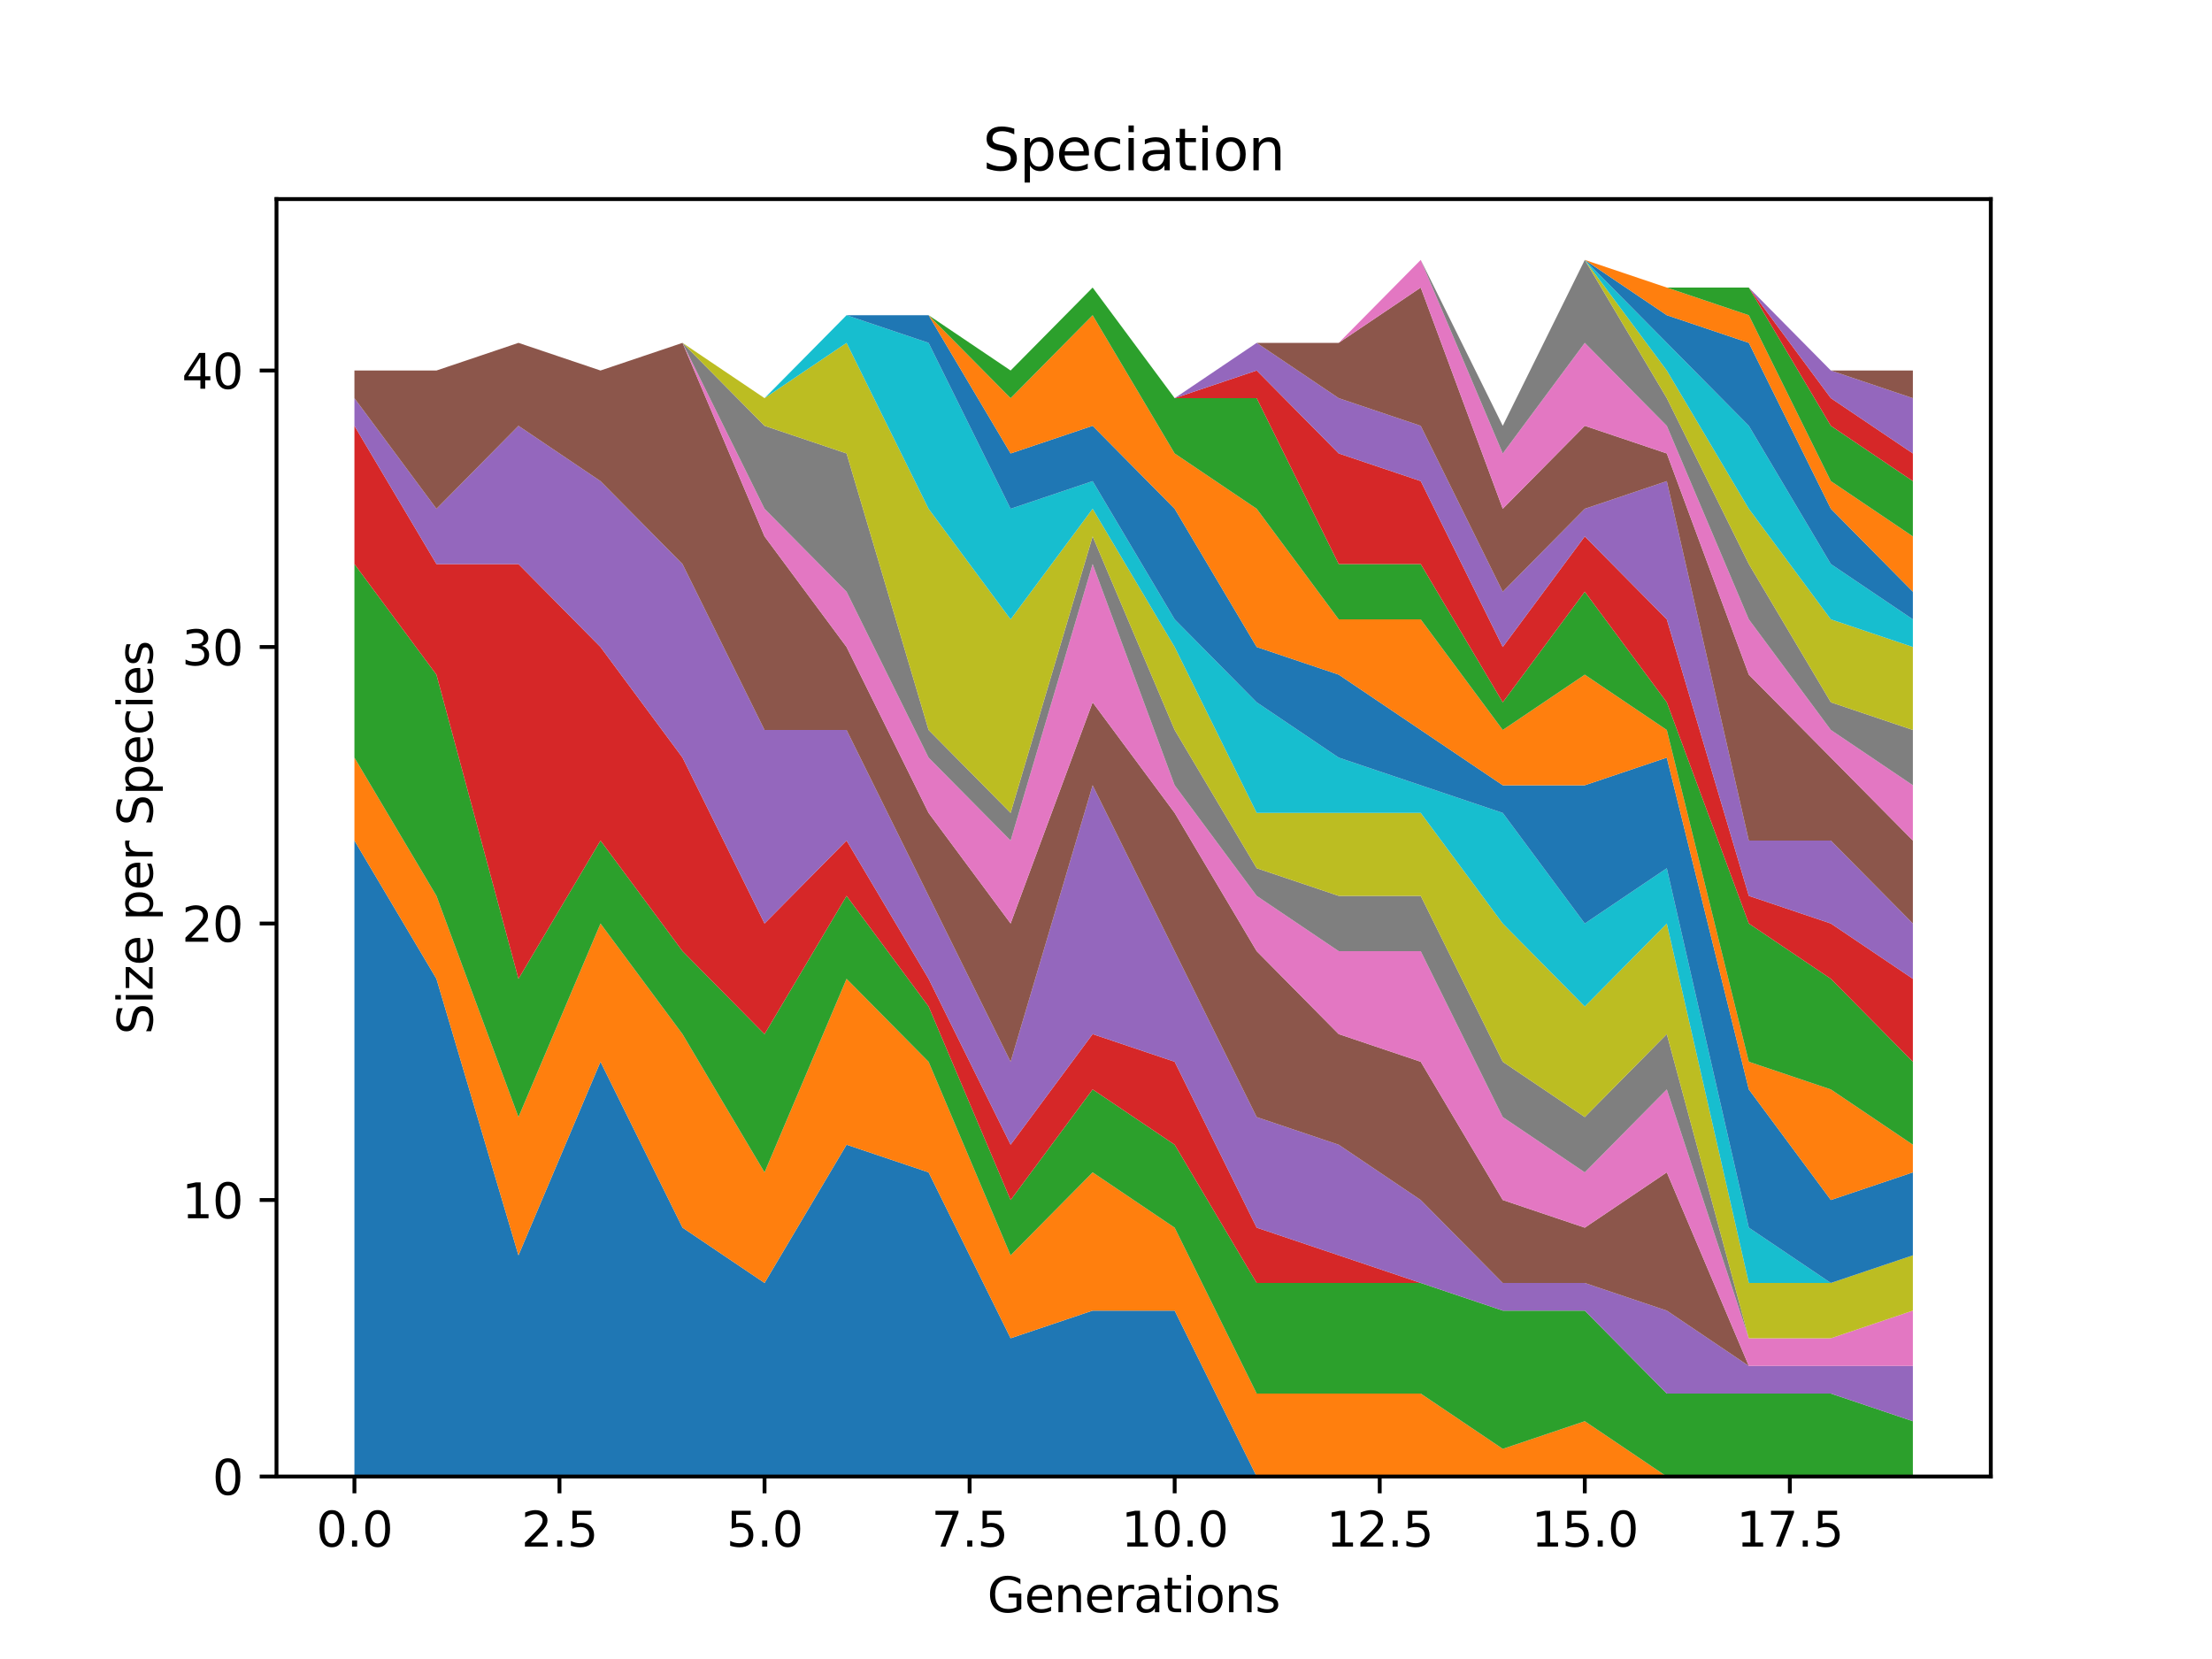 <?xml version="1.0" encoding="utf-8" standalone="no"?>
<!DOCTYPE svg PUBLIC "-//W3C//DTD SVG 1.1//EN"
  "http://www.w3.org/Graphics/SVG/1.1/DTD/svg11.dtd">
<svg xmlns:xlink="http://www.w3.org/1999/xlink" width="460.8pt" height="345.6pt" viewBox="0 0 460.8 345.6" xmlns="http://www.w3.org/2000/svg" version="1.1">
 <defs>
  <style type="text/css">*{stroke-linejoin: round; stroke-linecap: butt}</style>
 </defs>
 <g id="figure_1">
  <g id="patch_1">
   <path d="M 0 345.6 
L 460.8 345.6 
L 460.8 0 
L 0 0 
z
" style="fill: #ffffff"/>
  </g>
  <g id="axes_1">
   <g id="patch_2">
    <path d="M 57.6 307.584 
L 414.72 307.584 
L 414.72 41.472 
L 57.6 41.472 
z
" style="fill: #ffffff"/>
   </g>
   <g id="PolyCollection_1">
    <path d="M 73.833 175.104 
L 73.833 307.584 
L 90.92 307.584 
L 108.007 307.584 
L 125.094 307.584 
L 142.181 307.584 
L 159.268 307.584 
L 176.355 307.584 
L 193.442 307.584 
L 210.529 307.584 
L 227.616 307.584 
L 244.704 307.584 
L 261.791 307.584 
L 278.878 307.584 
L 295.965 307.584 
L 313.052 307.584 
L 330.139 307.584 
L 347.226 307.584 
L 364.313 307.584 
L 381.4 307.584 
L 398.487 307.584 
L 398.487 307.584 
L 398.487 307.584 
L 381.4 307.584 
L 364.313 307.584 
L 347.226 307.584 
L 330.139 307.584 
L 313.052 307.584 
L 295.965 307.584 
L 278.878 307.584 
L 261.791 307.584 
L 244.704 273.024 
L 227.616 273.024 
L 210.529 278.784 
L 193.442 244.224 
L 176.355 238.464 
L 159.268 267.264 
L 142.181 255.744 
L 125.094 221.184 
L 108.007 261.504 
L 90.92 203.904 
L 73.833 175.104 
z
" clip-path="url(#pd27611fdca)" style="fill: #1f77b4"/>
   </g>
   <g id="PolyCollection_2">
    <path d="M 73.833 157.824 
L 73.833 175.104 
L 90.92 203.904 
L 108.007 261.504 
L 125.094 221.184 
L 142.181 255.744 
L 159.268 267.264 
L 176.355 238.464 
L 193.442 244.224 
L 210.529 278.784 
L 227.616 273.024 
L 244.704 273.024 
L 261.791 307.584 
L 278.878 307.584 
L 295.965 307.584 
L 313.052 307.584 
L 330.139 307.584 
L 347.226 307.584 
L 364.313 307.584 
L 381.4 307.584 
L 398.487 307.584 
L 398.487 307.584 
L 398.487 307.584 
L 381.4 307.584 
L 364.313 307.584 
L 347.226 307.584 
L 330.139 296.064 
L 313.052 301.824 
L 295.965 290.304 
L 278.878 290.304 
L 261.791 290.304 
L 244.704 255.744 
L 227.616 244.224 
L 210.529 261.504 
L 193.442 221.184 
L 176.355 203.904 
L 159.268 244.224 
L 142.181 215.424 
L 125.094 192.384 
L 108.007 232.704 
L 90.92 186.624 
L 73.833 157.824 
z
" clip-path="url(#pd27611fdca)" style="fill: #ff7f0e"/>
   </g>
   <g id="PolyCollection_3">
    <path d="M 73.833 117.504 
L 73.833 157.824 
L 90.92 186.624 
L 108.007 232.704 
L 125.094 192.384 
L 142.181 215.424 
L 159.268 244.224 
L 176.355 203.904 
L 193.442 221.184 
L 210.529 261.504 
L 227.616 244.224 
L 244.704 255.744 
L 261.791 290.304 
L 278.878 290.304 
L 295.965 290.304 
L 313.052 301.824 
L 330.139 296.064 
L 347.226 307.584 
L 364.313 307.584 
L 381.4 307.584 
L 398.487 307.584 
L 398.487 296.064 
L 398.487 296.064 
L 381.4 290.304 
L 364.313 290.304 
L 347.226 290.304 
L 330.139 273.024 
L 313.052 273.024 
L 295.965 267.264 
L 278.878 267.264 
L 261.791 267.264 
L 244.704 238.464 
L 227.616 226.944 
L 210.529 249.984 
L 193.442 209.664 
L 176.355 186.624 
L 159.268 215.424 
L 142.181 198.144 
L 125.094 175.104 
L 108.007 203.904 
L 90.92 140.544 
L 73.833 117.504 
z
" clip-path="url(#pd27611fdca)" style="fill: #2ca02c"/>
   </g>
   <g id="PolyCollection_4">
    <path d="M 73.833 88.704 
L 73.833 117.504 
L 90.92 140.544 
L 108.007 203.904 
L 125.094 175.104 
L 142.181 198.144 
L 159.268 215.424 
L 176.355 186.624 
L 193.442 209.664 
L 210.529 249.984 
L 227.616 226.944 
L 244.704 238.464 
L 261.791 267.264 
L 278.878 267.264 
L 295.965 267.264 
L 313.052 273.024 
L 330.139 273.024 
L 347.226 290.304 
L 364.313 290.304 
L 381.4 290.304 
L 398.487 296.064 
L 398.487 296.064 
L 398.487 296.064 
L 381.4 290.304 
L 364.313 290.304 
L 347.226 290.304 
L 330.139 273.024 
L 313.052 273.024 
L 295.965 267.264 
L 278.878 261.504 
L 261.791 255.744 
L 244.704 221.184 
L 227.616 215.424 
L 210.529 238.464 
L 193.442 203.904 
L 176.355 175.104 
L 159.268 192.384 
L 142.181 157.824 
L 125.094 134.784 
L 108.007 117.504 
L 90.92 117.504 
L 73.833 88.704 
z
" clip-path="url(#pd27611fdca)" style="fill: #d62728"/>
   </g>
   <g id="PolyCollection_5">
    <path d="M 73.833 82.944 
L 73.833 88.704 
L 90.92 117.504 
L 108.007 117.504 
L 125.094 134.784 
L 142.181 157.824 
L 159.268 192.384 
L 176.355 175.104 
L 193.442 203.904 
L 210.529 238.464 
L 227.616 215.424 
L 244.704 221.184 
L 261.791 255.744 
L 278.878 261.504 
L 295.965 267.264 
L 313.052 273.024 
L 330.139 273.024 
L 347.226 290.304 
L 364.313 290.304 
L 381.4 290.304 
L 398.487 296.064 
L 398.487 284.544 
L 398.487 284.544 
L 381.4 284.544 
L 364.313 284.544 
L 347.226 273.024 
L 330.139 267.264 
L 313.052 267.264 
L 295.965 249.984 
L 278.878 238.464 
L 261.791 232.704 
L 244.704 198.144 
L 227.616 163.584 
L 210.529 221.184 
L 193.442 186.624 
L 176.355 152.064 
L 159.268 152.064 
L 142.181 117.504 
L 125.094 100.224 
L 108.007 88.704 
L 90.92 105.984 
L 73.833 82.944 
z
" clip-path="url(#pd27611fdca)" style="fill: #9467bd"/>
   </g>
   <g id="PolyCollection_6">
    <path d="M 73.833 77.184 
L 73.833 82.944 
L 90.92 105.984 
L 108.007 88.704 
L 125.094 100.224 
L 142.181 117.504 
L 159.268 152.064 
L 176.355 152.064 
L 193.442 186.624 
L 210.529 221.184 
L 227.616 163.584 
L 244.704 198.144 
L 261.791 232.704 
L 278.878 238.464 
L 295.965 249.984 
L 313.052 267.264 
L 330.139 267.264 
L 347.226 273.024 
L 364.313 284.544 
L 381.4 284.544 
L 398.487 284.544 
L 398.487 284.544 
L 398.487 284.544 
L 381.4 284.544 
L 364.313 284.544 
L 347.226 244.224 
L 330.139 255.744 
L 313.052 249.984 
L 295.965 221.184 
L 278.878 215.424 
L 261.791 198.144 
L 244.704 169.344 
L 227.616 146.304 
L 210.529 192.384 
L 193.442 169.344 
L 176.355 134.784 
L 159.268 111.744 
L 142.181 71.424 
L 125.094 77.184 
L 108.007 71.424 
L 90.92 77.184 
L 73.833 77.184 
z
" clip-path="url(#pd27611fdca)" style="fill: #8c564b"/>
   </g>
   <g id="PolyCollection_7">
    <path d="M 73.833 77.184 
L 73.833 77.184 
L 90.92 77.184 
L 108.007 71.424 
L 125.094 77.184 
L 142.181 71.424 
L 159.268 111.744 
L 176.355 134.784 
L 193.442 169.344 
L 210.529 192.384 
L 227.616 146.304 
L 244.704 169.344 
L 261.791 198.144 
L 278.878 215.424 
L 295.965 221.184 
L 313.052 249.984 
L 330.139 255.744 
L 347.226 244.224 
L 364.313 284.544 
L 381.4 284.544 
L 398.487 284.544 
L 398.487 273.024 
L 398.487 273.024 
L 381.4 278.784 
L 364.313 278.784 
L 347.226 226.944 
L 330.139 244.224 
L 313.052 232.704 
L 295.965 198.144 
L 278.878 198.144 
L 261.791 186.624 
L 244.704 163.584 
L 227.616 117.504 
L 210.529 175.104 
L 193.442 157.824 
L 176.355 123.264 
L 159.268 105.984 
L 142.181 71.424 
L 125.094 77.184 
L 108.007 71.424 
L 90.92 77.184 
L 73.833 77.184 
z
" clip-path="url(#pd27611fdca)" style="fill: #e377c2"/>
   </g>
   <g id="PolyCollection_8">
    <path d="M 73.833 77.184 
L 73.833 77.184 
L 90.92 77.184 
L 108.007 71.424 
L 125.094 77.184 
L 142.181 71.424 
L 159.268 105.984 
L 176.355 123.264 
L 193.442 157.824 
L 210.529 175.104 
L 227.616 117.504 
L 244.704 163.584 
L 261.791 186.624 
L 278.878 198.144 
L 295.965 198.144 
L 313.052 232.704 
L 330.139 244.224 
L 347.226 226.944 
L 364.313 278.784 
L 381.4 278.784 
L 398.487 273.024 
L 398.487 273.024 
L 398.487 273.024 
L 381.4 278.784 
L 364.313 278.784 
L 347.226 215.424 
L 330.139 232.704 
L 313.052 221.184 
L 295.965 186.624 
L 278.878 186.624 
L 261.791 180.864 
L 244.704 152.064 
L 227.616 111.744 
L 210.529 169.344 
L 193.442 152.064 
L 176.355 94.464 
L 159.268 88.704 
L 142.181 71.424 
L 125.094 77.184 
L 108.007 71.424 
L 90.92 77.184 
L 73.833 77.184 
z
" clip-path="url(#pd27611fdca)" style="fill: #7f7f7f"/>
   </g>
   <g id="PolyCollection_9">
    <path d="M 73.833 77.184 
L 73.833 77.184 
L 90.92 77.184 
L 108.007 71.424 
L 125.094 77.184 
L 142.181 71.424 
L 159.268 88.704 
L 176.355 94.464 
L 193.442 152.064 
L 210.529 169.344 
L 227.616 111.744 
L 244.704 152.064 
L 261.791 180.864 
L 278.878 186.624 
L 295.965 186.624 
L 313.052 221.184 
L 330.139 232.704 
L 347.226 215.424 
L 364.313 278.784 
L 381.4 278.784 
L 398.487 273.024 
L 398.487 261.504 
L 398.487 261.504 
L 381.4 267.264 
L 364.313 267.264 
L 347.226 192.384 
L 330.139 209.664 
L 313.052 192.384 
L 295.965 169.344 
L 278.878 169.344 
L 261.791 169.344 
L 244.704 134.784 
L 227.616 105.984 
L 210.529 129.024 
L 193.442 105.984 
L 176.355 71.424 
L 159.268 82.944 
L 142.181 71.424 
L 125.094 77.184 
L 108.007 71.424 
L 90.92 77.184 
L 73.833 77.184 
z
" clip-path="url(#pd27611fdca)" style="fill: #bcbd22"/>
   </g>
   <g id="PolyCollection_10">
    <path d="M 73.833 77.184 
L 73.833 77.184 
L 90.92 77.184 
L 108.007 71.424 
L 125.094 77.184 
L 142.181 71.424 
L 159.268 82.944 
L 176.355 71.424 
L 193.442 105.984 
L 210.529 129.024 
L 227.616 105.984 
L 244.704 134.784 
L 261.791 169.344 
L 278.878 169.344 
L 295.965 169.344 
L 313.052 192.384 
L 330.139 209.664 
L 347.226 192.384 
L 364.313 267.264 
L 381.4 267.264 
L 398.487 261.504 
L 398.487 261.504 
L 398.487 261.504 
L 381.4 267.264 
L 364.313 255.744 
L 347.226 180.864 
L 330.139 192.384 
L 313.052 169.344 
L 295.965 163.584 
L 278.878 157.824 
L 261.791 146.304 
L 244.704 129.024 
L 227.616 100.224 
L 210.529 105.984 
L 193.442 71.424 
L 176.355 65.664 
L 159.268 82.944 
L 142.181 71.424 
L 125.094 77.184 
L 108.007 71.424 
L 90.92 77.184 
L 73.833 77.184 
z
" clip-path="url(#pd27611fdca)" style="fill: #17becf"/>
   </g>
   <g id="PolyCollection_11">
    <path d="M 73.833 77.184 
L 73.833 77.184 
L 90.92 77.184 
L 108.007 71.424 
L 125.094 77.184 
L 142.181 71.424 
L 159.268 82.944 
L 176.355 65.664 
L 193.442 71.424 
L 210.529 105.984 
L 227.616 100.224 
L 244.704 129.024 
L 261.791 146.304 
L 278.878 157.824 
L 295.965 163.584 
L 313.052 169.344 
L 330.139 192.384 
L 347.226 180.864 
L 364.313 255.744 
L 381.4 267.264 
L 398.487 261.504 
L 398.487 244.224 
L 398.487 244.224 
L 381.4 249.984 
L 364.313 226.944 
L 347.226 157.824 
L 330.139 163.584 
L 313.052 163.584 
L 295.965 152.064 
L 278.878 140.544 
L 261.791 134.784 
L 244.704 105.984 
L 227.616 88.704 
L 210.529 94.464 
L 193.442 65.664 
L 176.355 65.664 
L 159.268 82.944 
L 142.181 71.424 
L 125.094 77.184 
L 108.007 71.424 
L 90.92 77.184 
L 73.833 77.184 
z
" clip-path="url(#pd27611fdca)" style="fill: #1f77b4"/>
   </g>
   <g id="PolyCollection_12">
    <path d="M 73.833 77.184 
L 73.833 77.184 
L 90.92 77.184 
L 108.007 71.424 
L 125.094 77.184 
L 142.181 71.424 
L 159.268 82.944 
L 176.355 65.664 
L 193.442 65.664 
L 210.529 94.464 
L 227.616 88.704 
L 244.704 105.984 
L 261.791 134.784 
L 278.878 140.544 
L 295.965 152.064 
L 313.052 163.584 
L 330.139 163.584 
L 347.226 157.824 
L 364.313 226.944 
L 381.4 249.984 
L 398.487 244.224 
L 398.487 238.464 
L 398.487 238.464 
L 381.4 226.944 
L 364.313 221.184 
L 347.226 152.064 
L 330.139 140.544 
L 313.052 152.064 
L 295.965 129.024 
L 278.878 129.024 
L 261.791 105.984 
L 244.704 94.464 
L 227.616 65.664 
L 210.529 82.944 
L 193.442 65.664 
L 176.355 65.664 
L 159.268 82.944 
L 142.181 71.424 
L 125.094 77.184 
L 108.007 71.424 
L 90.92 77.184 
L 73.833 77.184 
z
" clip-path="url(#pd27611fdca)" style="fill: #ff7f0e"/>
   </g>
   <g id="PolyCollection_13">
    <path d="M 73.833 77.184 
L 73.833 77.184 
L 90.92 77.184 
L 108.007 71.424 
L 125.094 77.184 
L 142.181 71.424 
L 159.268 82.944 
L 176.355 65.664 
L 193.442 65.664 
L 210.529 82.944 
L 227.616 65.664 
L 244.704 94.464 
L 261.791 105.984 
L 278.878 129.024 
L 295.965 129.024 
L 313.052 152.064 
L 330.139 140.544 
L 347.226 152.064 
L 364.313 221.184 
L 381.4 226.944 
L 398.487 238.464 
L 398.487 221.184 
L 398.487 221.184 
L 381.4 203.904 
L 364.313 192.384 
L 347.226 146.304 
L 330.139 123.264 
L 313.052 146.304 
L 295.965 117.504 
L 278.878 117.504 
L 261.791 82.944 
L 244.704 82.944 
L 227.616 59.904 
L 210.529 77.184 
L 193.442 65.664 
L 176.355 65.664 
L 159.268 82.944 
L 142.181 71.424 
L 125.094 77.184 
L 108.007 71.424 
L 90.92 77.184 
L 73.833 77.184 
z
" clip-path="url(#pd27611fdca)" style="fill: #2ca02c"/>
   </g>
   <g id="PolyCollection_14">
    <path d="M 73.833 77.184 
L 73.833 77.184 
L 90.92 77.184 
L 108.007 71.424 
L 125.094 77.184 
L 142.181 71.424 
L 159.268 82.944 
L 176.355 65.664 
L 193.442 65.664 
L 210.529 77.184 
L 227.616 59.904 
L 244.704 82.944 
L 261.791 82.944 
L 278.878 117.504 
L 295.965 117.504 
L 313.052 146.304 
L 330.139 123.264 
L 347.226 146.304 
L 364.313 192.384 
L 381.4 203.904 
L 398.487 221.184 
L 398.487 203.904 
L 398.487 203.904 
L 381.4 192.384 
L 364.313 186.624 
L 347.226 129.024 
L 330.139 111.744 
L 313.052 134.784 
L 295.965 100.224 
L 278.878 94.464 
L 261.791 77.184 
L 244.704 82.944 
L 227.616 59.904 
L 210.529 77.184 
L 193.442 65.664 
L 176.355 65.664 
L 159.268 82.944 
L 142.181 71.424 
L 125.094 77.184 
L 108.007 71.424 
L 90.92 77.184 
L 73.833 77.184 
z
" clip-path="url(#pd27611fdca)" style="fill: #d62728"/>
   </g>
   <g id="PolyCollection_15">
    <path d="M 73.833 77.184 
L 73.833 77.184 
L 90.92 77.184 
L 108.007 71.424 
L 125.094 77.184 
L 142.181 71.424 
L 159.268 82.944 
L 176.355 65.664 
L 193.442 65.664 
L 210.529 77.184 
L 227.616 59.904 
L 244.704 82.944 
L 261.791 77.184 
L 278.878 94.464 
L 295.965 100.224 
L 313.052 134.784 
L 330.139 111.744 
L 347.226 129.024 
L 364.313 186.624 
L 381.4 192.384 
L 398.487 203.904 
L 398.487 192.384 
L 398.487 192.384 
L 381.4 175.104 
L 364.313 175.104 
L 347.226 100.224 
L 330.139 105.984 
L 313.052 123.264 
L 295.965 88.704 
L 278.878 82.944 
L 261.791 71.424 
L 244.704 82.944 
L 227.616 59.904 
L 210.529 77.184 
L 193.442 65.664 
L 176.355 65.664 
L 159.268 82.944 
L 142.181 71.424 
L 125.094 77.184 
L 108.007 71.424 
L 90.92 77.184 
L 73.833 77.184 
z
" clip-path="url(#pd27611fdca)" style="fill: #9467bd"/>
   </g>
   <g id="PolyCollection_16">
    <path d="M 73.833 77.184 
L 73.833 77.184 
L 90.92 77.184 
L 108.007 71.424 
L 125.094 77.184 
L 142.181 71.424 
L 159.268 82.944 
L 176.355 65.664 
L 193.442 65.664 
L 210.529 77.184 
L 227.616 59.904 
L 244.704 82.944 
L 261.791 71.424 
L 278.878 82.944 
L 295.965 88.704 
L 313.052 123.264 
L 330.139 105.984 
L 347.226 100.224 
L 364.313 175.104 
L 381.4 175.104 
L 398.487 192.384 
L 398.487 175.104 
L 398.487 175.104 
L 381.4 157.824 
L 364.313 140.544 
L 347.226 94.464 
L 330.139 88.704 
L 313.052 105.984 
L 295.965 59.904 
L 278.878 71.424 
L 261.791 71.424 
L 244.704 82.944 
L 227.616 59.904 
L 210.529 77.184 
L 193.442 65.664 
L 176.355 65.664 
L 159.268 82.944 
L 142.181 71.424 
L 125.094 77.184 
L 108.007 71.424 
L 90.92 77.184 
L 73.833 77.184 
z
" clip-path="url(#pd27611fdca)" style="fill: #8c564b"/>
   </g>
   <g id="PolyCollection_17">
    <path d="M 73.833 77.184 
L 73.833 77.184 
L 90.92 77.184 
L 108.007 71.424 
L 125.094 77.184 
L 142.181 71.424 
L 159.268 82.944 
L 176.355 65.664 
L 193.442 65.664 
L 210.529 77.184 
L 227.616 59.904 
L 244.704 82.944 
L 261.791 71.424 
L 278.878 71.424 
L 295.965 59.904 
L 313.052 105.984 
L 330.139 88.704 
L 347.226 94.464 
L 364.313 140.544 
L 381.4 157.824 
L 398.487 175.104 
L 398.487 163.584 
L 398.487 163.584 
L 381.4 152.064 
L 364.313 129.024 
L 347.226 88.704 
L 330.139 71.424 
L 313.052 94.464 
L 295.965 54.144 
L 278.878 71.424 
L 261.791 71.424 
L 244.704 82.944 
L 227.616 59.904 
L 210.529 77.184 
L 193.442 65.664 
L 176.355 65.664 
L 159.268 82.944 
L 142.181 71.424 
L 125.094 77.184 
L 108.007 71.424 
L 90.92 77.184 
L 73.833 77.184 
z
" clip-path="url(#pd27611fdca)" style="fill: #e377c2"/>
   </g>
   <g id="PolyCollection_18">
    <path d="M 73.833 77.184 
L 73.833 77.184 
L 90.92 77.184 
L 108.007 71.424 
L 125.094 77.184 
L 142.181 71.424 
L 159.268 82.944 
L 176.355 65.664 
L 193.442 65.664 
L 210.529 77.184 
L 227.616 59.904 
L 244.704 82.944 
L 261.791 71.424 
L 278.878 71.424 
L 295.965 54.144 
L 313.052 94.464 
L 330.139 71.424 
L 347.226 88.704 
L 364.313 129.024 
L 381.4 152.064 
L 398.487 163.584 
L 398.487 152.064 
L 398.487 152.064 
L 381.4 146.304 
L 364.313 117.504 
L 347.226 82.944 
L 330.139 54.144 
L 313.052 88.704 
L 295.965 54.144 
L 278.878 71.424 
L 261.791 71.424 
L 244.704 82.944 
L 227.616 59.904 
L 210.529 77.184 
L 193.442 65.664 
L 176.355 65.664 
L 159.268 82.944 
L 142.181 71.424 
L 125.094 77.184 
L 108.007 71.424 
L 90.92 77.184 
L 73.833 77.184 
z
" clip-path="url(#pd27611fdca)" style="fill: #7f7f7f"/>
   </g>
   <g id="PolyCollection_19">
    <path d="M 73.833 77.184 
L 73.833 77.184 
L 90.92 77.184 
L 108.007 71.424 
L 125.094 77.184 
L 142.181 71.424 
L 159.268 82.944 
L 176.355 65.664 
L 193.442 65.664 
L 210.529 77.184 
L 227.616 59.904 
L 244.704 82.944 
L 261.791 71.424 
L 278.878 71.424 
L 295.965 54.144 
L 313.052 88.704 
L 330.139 54.144 
L 347.226 82.944 
L 364.313 117.504 
L 381.4 146.304 
L 398.487 152.064 
L 398.487 134.784 
L 398.487 134.784 
L 381.4 129.024 
L 364.313 105.984 
L 347.226 77.184 
L 330.139 54.144 
L 313.052 88.704 
L 295.965 54.144 
L 278.878 71.424 
L 261.791 71.424 
L 244.704 82.944 
L 227.616 59.904 
L 210.529 77.184 
L 193.442 65.664 
L 176.355 65.664 
L 159.268 82.944 
L 142.181 71.424 
L 125.094 77.184 
L 108.007 71.424 
L 90.92 77.184 
L 73.833 77.184 
z
" clip-path="url(#pd27611fdca)" style="fill: #bcbd22"/>
   </g>
   <g id="PolyCollection_20">
    <path d="M 73.833 77.184 
L 73.833 77.184 
L 90.92 77.184 
L 108.007 71.424 
L 125.094 77.184 
L 142.181 71.424 
L 159.268 82.944 
L 176.355 65.664 
L 193.442 65.664 
L 210.529 77.184 
L 227.616 59.904 
L 244.704 82.944 
L 261.791 71.424 
L 278.878 71.424 
L 295.965 54.144 
L 313.052 88.704 
L 330.139 54.144 
L 347.226 77.184 
L 364.313 105.984 
L 381.4 129.024 
L 398.487 134.784 
L 398.487 129.024 
L 398.487 129.024 
L 381.4 117.504 
L 364.313 88.704 
L 347.226 71.424 
L 330.139 54.144 
L 313.052 88.704 
L 295.965 54.144 
L 278.878 71.424 
L 261.791 71.424 
L 244.704 82.944 
L 227.616 59.904 
L 210.529 77.184 
L 193.442 65.664 
L 176.355 65.664 
L 159.268 82.944 
L 142.181 71.424 
L 125.094 77.184 
L 108.007 71.424 
L 90.92 77.184 
L 73.833 77.184 
z
" clip-path="url(#pd27611fdca)" style="fill: #17becf"/>
   </g>
   <g id="PolyCollection_21">
    <path d="M 73.833 77.184 
L 73.833 77.184 
L 90.92 77.184 
L 108.007 71.424 
L 125.094 77.184 
L 142.181 71.424 
L 159.268 82.944 
L 176.355 65.664 
L 193.442 65.664 
L 210.529 77.184 
L 227.616 59.904 
L 244.704 82.944 
L 261.791 71.424 
L 278.878 71.424 
L 295.965 54.144 
L 313.052 88.704 
L 330.139 54.144 
L 347.226 71.424 
L 364.313 88.704 
L 381.4 117.504 
L 398.487 129.024 
L 398.487 123.264 
L 398.487 123.264 
L 381.4 105.984 
L 364.313 71.424 
L 347.226 65.664 
L 330.139 54.144 
L 313.052 88.704 
L 295.965 54.144 
L 278.878 71.424 
L 261.791 71.424 
L 244.704 82.944 
L 227.616 59.904 
L 210.529 77.184 
L 193.442 65.664 
L 176.355 65.664 
L 159.268 82.944 
L 142.181 71.424 
L 125.094 77.184 
L 108.007 71.424 
L 90.92 77.184 
L 73.833 77.184 
z
" clip-path="url(#pd27611fdca)" style="fill: #1f77b4"/>
   </g>
   <g id="PolyCollection_22">
    <path d="M 73.833 77.184 
L 73.833 77.184 
L 90.92 77.184 
L 108.007 71.424 
L 125.094 77.184 
L 142.181 71.424 
L 159.268 82.944 
L 176.355 65.664 
L 193.442 65.664 
L 210.529 77.184 
L 227.616 59.904 
L 244.704 82.944 
L 261.791 71.424 
L 278.878 71.424 
L 295.965 54.144 
L 313.052 88.704 
L 330.139 54.144 
L 347.226 65.664 
L 364.313 71.424 
L 381.4 105.984 
L 398.487 123.264 
L 398.487 111.744 
L 398.487 111.744 
L 381.4 100.224 
L 364.313 65.664 
L 347.226 59.904 
L 330.139 54.144 
L 313.052 88.704 
L 295.965 54.144 
L 278.878 71.424 
L 261.791 71.424 
L 244.704 82.944 
L 227.616 59.904 
L 210.529 77.184 
L 193.442 65.664 
L 176.355 65.664 
L 159.268 82.944 
L 142.181 71.424 
L 125.094 77.184 
L 108.007 71.424 
L 90.92 77.184 
L 73.833 77.184 
z
" clip-path="url(#pd27611fdca)" style="fill: #ff7f0e"/>
   </g>
   <g id="PolyCollection_23">
    <path d="M 73.833 77.184 
L 73.833 77.184 
L 90.92 77.184 
L 108.007 71.424 
L 125.094 77.184 
L 142.181 71.424 
L 159.268 82.944 
L 176.355 65.664 
L 193.442 65.664 
L 210.529 77.184 
L 227.616 59.904 
L 244.704 82.944 
L 261.791 71.424 
L 278.878 71.424 
L 295.965 54.144 
L 313.052 88.704 
L 330.139 54.144 
L 347.226 59.904 
L 364.313 65.664 
L 381.4 100.224 
L 398.487 111.744 
L 398.487 100.224 
L 398.487 100.224 
L 381.4 88.704 
L 364.313 59.904 
L 347.226 59.904 
L 330.139 54.144 
L 313.052 88.704 
L 295.965 54.144 
L 278.878 71.424 
L 261.791 71.424 
L 244.704 82.944 
L 227.616 59.904 
L 210.529 77.184 
L 193.442 65.664 
L 176.355 65.664 
L 159.268 82.944 
L 142.181 71.424 
L 125.094 77.184 
L 108.007 71.424 
L 90.92 77.184 
L 73.833 77.184 
z
" clip-path="url(#pd27611fdca)" style="fill: #2ca02c"/>
   </g>
   <g id="PolyCollection_24">
    <path d="M 73.833 77.184 
L 73.833 77.184 
L 90.92 77.184 
L 108.007 71.424 
L 125.094 77.184 
L 142.181 71.424 
L 159.268 82.944 
L 176.355 65.664 
L 193.442 65.664 
L 210.529 77.184 
L 227.616 59.904 
L 244.704 82.944 
L 261.791 71.424 
L 278.878 71.424 
L 295.965 54.144 
L 313.052 88.704 
L 330.139 54.144 
L 347.226 59.904 
L 364.313 59.904 
L 381.4 88.704 
L 398.487 100.224 
L 398.487 94.464 
L 398.487 94.464 
L 381.4 82.944 
L 364.313 59.904 
L 347.226 59.904 
L 330.139 54.144 
L 313.052 88.704 
L 295.965 54.144 
L 278.878 71.424 
L 261.791 71.424 
L 244.704 82.944 
L 227.616 59.904 
L 210.529 77.184 
L 193.442 65.664 
L 176.355 65.664 
L 159.268 82.944 
L 142.181 71.424 
L 125.094 77.184 
L 108.007 71.424 
L 90.92 77.184 
L 73.833 77.184 
z
" clip-path="url(#pd27611fdca)" style="fill: #d62728"/>
   </g>
   <g id="PolyCollection_25">
    <path d="M 73.833 77.184 
L 73.833 77.184 
L 90.92 77.184 
L 108.007 71.424 
L 125.094 77.184 
L 142.181 71.424 
L 159.268 82.944 
L 176.355 65.664 
L 193.442 65.664 
L 210.529 77.184 
L 227.616 59.904 
L 244.704 82.944 
L 261.791 71.424 
L 278.878 71.424 
L 295.965 54.144 
L 313.052 88.704 
L 330.139 54.144 
L 347.226 59.904 
L 364.313 59.904 
L 381.4 82.944 
L 398.487 94.464 
L 398.487 82.944 
L 398.487 82.944 
L 381.4 77.184 
L 364.313 59.904 
L 347.226 59.904 
L 330.139 54.144 
L 313.052 88.704 
L 295.965 54.144 
L 278.878 71.424 
L 261.791 71.424 
L 244.704 82.944 
L 227.616 59.904 
L 210.529 77.184 
L 193.442 65.664 
L 176.355 65.664 
L 159.268 82.944 
L 142.181 71.424 
L 125.094 77.184 
L 108.007 71.424 
L 90.92 77.184 
L 73.833 77.184 
z
" clip-path="url(#pd27611fdca)" style="fill: #9467bd"/>
   </g>
   <g id="PolyCollection_26">
    <path d="M 73.833 77.184 
L 73.833 77.184 
L 90.92 77.184 
L 108.007 71.424 
L 125.094 77.184 
L 142.181 71.424 
L 159.268 82.944 
L 176.355 65.664 
L 193.442 65.664 
L 210.529 77.184 
L 227.616 59.904 
L 244.704 82.944 
L 261.791 71.424 
L 278.878 71.424 
L 295.965 54.144 
L 313.052 88.704 
L 330.139 54.144 
L 347.226 59.904 
L 364.313 59.904 
L 381.4 77.184 
L 398.487 82.944 
L 398.487 77.184 
L 398.487 77.184 
L 381.4 77.184 
L 364.313 59.904 
L 347.226 59.904 
L 330.139 54.144 
L 313.052 88.704 
L 295.965 54.144 
L 278.878 71.424 
L 261.791 71.424 
L 244.704 82.944 
L 227.616 59.904 
L 210.529 77.184 
L 193.442 65.664 
L 176.355 65.664 
L 159.268 82.944 
L 142.181 71.424 
L 125.094 77.184 
L 108.007 71.424 
L 90.92 77.184 
L 73.833 77.184 
z
" clip-path="url(#pd27611fdca)" style="fill: #8c564b"/>
   </g>
   <g id="matplotlib.axis_1">
    <g id="xtick_1">
     <g id="line2d_1">
      <defs>
       <path id="m364dc02d85" d="M 0 0 
L 0 3.5 
" style="stroke: #000000; stroke-width: 0.8"/>
      </defs>
      <g>
       <use xlink:href="#m364dc02d85" x="73.833" y="307.584" style="stroke: #000000; stroke-width: 0.8"/>
      </g>
     </g>
     <g id="text_1">
      <!-- 0.0 -->
      <g transform="translate(65.881 322.182) scale(0.1 -0.1)">
       <defs>
        <path id="DejaVuSans-30" d="M 2034 4250 
Q 1547 4250 1301 3770 
Q 1056 3291 1056 2328 
Q 1056 1369 1301 889 
Q 1547 409 2034 409 
Q 2525 409 2770 889 
Q 3016 1369 3016 2328 
Q 3016 3291 2770 3770 
Q 2525 4250 2034 4250 
z
M 2034 4750 
Q 2819 4750 3233 4129 
Q 3647 3509 3647 2328 
Q 3647 1150 3233 529 
Q 2819 -91 2034 -91 
Q 1250 -91 836 529 
Q 422 1150 422 2328 
Q 422 3509 836 4129 
Q 1250 4750 2034 4750 
z
" transform="scale(0.016)"/>
        <path id="DejaVuSans-2e" d="M 684 794 
L 1344 794 
L 1344 0 
L 684 0 
L 684 794 
z
" transform="scale(0.016)"/>
       </defs>
       <use xlink:href="#DejaVuSans-30"/>
       <use xlink:href="#DejaVuSans-2e" x="63.623"/>
       <use xlink:href="#DejaVuSans-30" x="95.41"/>
      </g>
     </g>
    </g>
    <g id="xtick_2">
     <g id="line2d_2">
      <g>
       <use xlink:href="#m364dc02d85" x="116.55" y="307.584" style="stroke: #000000; stroke-width: 0.8"/>
      </g>
     </g>
     <g id="text_2">
      <!-- 2.5 -->
      <g transform="translate(108.599 322.182) scale(0.1 -0.1)">
       <defs>
        <path id="DejaVuSans-32" d="M 1228 531 
L 3431 531 
L 3431 0 
L 469 0 
L 469 531 
Q 828 903 1448 1529 
Q 2069 2156 2228 2338 
Q 2531 2678 2651 2914 
Q 2772 3150 2772 3378 
Q 2772 3750 2511 3984 
Q 2250 4219 1831 4219 
Q 1534 4219 1204 4116 
Q 875 4013 500 3803 
L 500 4441 
Q 881 4594 1212 4672 
Q 1544 4750 1819 4750 
Q 2544 4750 2975 4387 
Q 3406 4025 3406 3419 
Q 3406 3131 3298 2873 
Q 3191 2616 2906 2266 
Q 2828 2175 2409 1742 
Q 1991 1309 1228 531 
z
" transform="scale(0.016)"/>
        <path id="DejaVuSans-35" d="M 691 4666 
L 3169 4666 
L 3169 4134 
L 1269 4134 
L 1269 2991 
Q 1406 3038 1543 3061 
Q 1681 3084 1819 3084 
Q 2600 3084 3056 2656 
Q 3513 2228 3513 1497 
Q 3513 744 3044 326 
Q 2575 -91 1722 -91 
Q 1428 -91 1123 -41 
Q 819 9 494 109 
L 494 744 
Q 775 591 1075 516 
Q 1375 441 1709 441 
Q 2250 441 2565 725 
Q 2881 1009 2881 1497 
Q 2881 1984 2565 2268 
Q 2250 2553 1709 2553 
Q 1456 2553 1204 2497 
Q 953 2441 691 2322 
L 691 4666 
z
" transform="scale(0.016)"/>
       </defs>
       <use xlink:href="#DejaVuSans-32"/>
       <use xlink:href="#DejaVuSans-2e" x="63.623"/>
       <use xlink:href="#DejaVuSans-35" x="95.41"/>
      </g>
     </g>
    </g>
    <g id="xtick_3">
     <g id="line2d_3">
      <g>
       <use xlink:href="#m364dc02d85" x="159.268" y="307.584" style="stroke: #000000; stroke-width: 0.8"/>
      </g>
     </g>
     <g id="text_3">
      <!-- 5.0 -->
      <g transform="translate(151.317 322.182) scale(0.1 -0.1)">
       <use xlink:href="#DejaVuSans-35"/>
       <use xlink:href="#DejaVuSans-2e" x="63.623"/>
       <use xlink:href="#DejaVuSans-30" x="95.41"/>
      </g>
     </g>
    </g>
    <g id="xtick_4">
     <g id="line2d_4">
      <g>
       <use xlink:href="#m364dc02d85" x="201.986" y="307.584" style="stroke: #000000; stroke-width: 0.8"/>
      </g>
     </g>
     <g id="text_4">
      <!-- 7.5 -->
      <g transform="translate(194.034 322.182) scale(0.1 -0.1)">
       <defs>
        <path id="DejaVuSans-37" d="M 525 4666 
L 3525 4666 
L 3525 4397 
L 1831 0 
L 1172 0 
L 2766 4134 
L 525 4134 
L 525 4666 
z
" transform="scale(0.016)"/>
       </defs>
       <use xlink:href="#DejaVuSans-37"/>
       <use xlink:href="#DejaVuSans-2e" x="63.623"/>
       <use xlink:href="#DejaVuSans-35" x="95.41"/>
      </g>
     </g>
    </g>
    <g id="xtick_5">
     <g id="line2d_5">
      <g>
       <use xlink:href="#m364dc02d85" x="244.704" y="307.584" style="stroke: #000000; stroke-width: 0.8"/>
      </g>
     </g>
     <g id="text_5">
      <!-- 10.0 -->
      <g transform="translate(233.571 322.182) scale(0.1 -0.1)">
       <defs>
        <path id="DejaVuSans-31" d="M 794 531 
L 1825 531 
L 1825 4091 
L 703 3866 
L 703 4441 
L 1819 4666 
L 2450 4666 
L 2450 531 
L 3481 531 
L 3481 0 
L 794 0 
L 794 531 
z
" transform="scale(0.016)"/>
       </defs>
       <use xlink:href="#DejaVuSans-31"/>
       <use xlink:href="#DejaVuSans-30" x="63.623"/>
       <use xlink:href="#DejaVuSans-2e" x="127.246"/>
       <use xlink:href="#DejaVuSans-30" x="159.033"/>
      </g>
     </g>
    </g>
    <g id="xtick_6">
     <g id="line2d_6">
      <g>
       <use xlink:href="#m364dc02d85" x="287.421" y="307.584" style="stroke: #000000; stroke-width: 0.8"/>
      </g>
     </g>
     <g id="text_6">
      <!-- 12.5 -->
      <g transform="translate(276.288 322.182) scale(0.1 -0.1)">
       <use xlink:href="#DejaVuSans-31"/>
       <use xlink:href="#DejaVuSans-32" x="63.623"/>
       <use xlink:href="#DejaVuSans-2e" x="127.246"/>
       <use xlink:href="#DejaVuSans-35" x="159.033"/>
      </g>
     </g>
    </g>
    <g id="xtick_7">
     <g id="line2d_7">
      <g>
       <use xlink:href="#m364dc02d85" x="330.139" y="307.584" style="stroke: #000000; stroke-width: 0.8"/>
      </g>
     </g>
     <g id="text_7">
      <!-- 15.0 -->
      <g transform="translate(319.006 322.182) scale(0.1 -0.1)">
       <use xlink:href="#DejaVuSans-31"/>
       <use xlink:href="#DejaVuSans-35" x="63.623"/>
       <use xlink:href="#DejaVuSans-2e" x="127.246"/>
       <use xlink:href="#DejaVuSans-30" x="159.033"/>
      </g>
     </g>
    </g>
    <g id="xtick_8">
     <g id="line2d_8">
      <g>
       <use xlink:href="#m364dc02d85" x="372.857" y="307.584" style="stroke: #000000; stroke-width: 0.8"/>
      </g>
     </g>
     <g id="text_8">
      <!-- 17.5 -->
      <g transform="translate(361.724 322.182) scale(0.1 -0.1)">
       <use xlink:href="#DejaVuSans-31"/>
       <use xlink:href="#DejaVuSans-37" x="63.623"/>
       <use xlink:href="#DejaVuSans-2e" x="127.246"/>
       <use xlink:href="#DejaVuSans-35" x="159.033"/>
      </g>
     </g>
    </g>
    <g id="text_9">
     <!-- Generations -->
     <g transform="translate(205.662 335.861) scale(0.1 -0.1)">
      <defs>
       <path id="DejaVuSans-47" d="M 3809 666 
L 3809 1919 
L 2778 1919 
L 2778 2438 
L 4434 2438 
L 4434 434 
Q 4069 175 3628 42 
Q 3188 -91 2688 -91 
Q 1594 -91 976 548 
Q 359 1188 359 2328 
Q 359 3472 976 4111 
Q 1594 4750 2688 4750 
Q 3144 4750 3555 4637 
Q 3966 4525 4313 4306 
L 4313 3634 
Q 3963 3931 3569 4081 
Q 3175 4231 2741 4231 
Q 1884 4231 1454 3753 
Q 1025 3275 1025 2328 
Q 1025 1384 1454 906 
Q 1884 428 2741 428 
Q 3075 428 3337 486 
Q 3600 544 3809 666 
z
" transform="scale(0.016)"/>
       <path id="DejaVuSans-65" d="M 3597 1894 
L 3597 1613 
L 953 1613 
Q 991 1019 1311 708 
Q 1631 397 2203 397 
Q 2534 397 2845 478 
Q 3156 559 3463 722 
L 3463 178 
Q 3153 47 2828 -22 
Q 2503 -91 2169 -91 
Q 1331 -91 842 396 
Q 353 884 353 1716 
Q 353 2575 817 3079 
Q 1281 3584 2069 3584 
Q 2775 3584 3186 3129 
Q 3597 2675 3597 1894 
z
M 3022 2063 
Q 3016 2534 2758 2815 
Q 2500 3097 2075 3097 
Q 1594 3097 1305 2825 
Q 1016 2553 972 2059 
L 3022 2063 
z
" transform="scale(0.016)"/>
       <path id="DejaVuSans-6e" d="M 3513 2113 
L 3513 0 
L 2938 0 
L 2938 2094 
Q 2938 2591 2744 2837 
Q 2550 3084 2163 3084 
Q 1697 3084 1428 2787 
Q 1159 2491 1159 1978 
L 1159 0 
L 581 0 
L 581 3500 
L 1159 3500 
L 1159 2956 
Q 1366 3272 1645 3428 
Q 1925 3584 2291 3584 
Q 2894 3584 3203 3211 
Q 3513 2838 3513 2113 
z
" transform="scale(0.016)"/>
       <path id="DejaVuSans-72" d="M 2631 2963 
Q 2534 3019 2420 3045 
Q 2306 3072 2169 3072 
Q 1681 3072 1420 2755 
Q 1159 2438 1159 1844 
L 1159 0 
L 581 0 
L 581 3500 
L 1159 3500 
L 1159 2956 
Q 1341 3275 1631 3429 
Q 1922 3584 2338 3584 
Q 2397 3584 2469 3576 
Q 2541 3569 2628 3553 
L 2631 2963 
z
" transform="scale(0.016)"/>
       <path id="DejaVuSans-61" d="M 2194 1759 
Q 1497 1759 1228 1600 
Q 959 1441 959 1056 
Q 959 750 1161 570 
Q 1363 391 1709 391 
Q 2188 391 2477 730 
Q 2766 1069 2766 1631 
L 2766 1759 
L 2194 1759 
z
M 3341 1997 
L 3341 0 
L 2766 0 
L 2766 531 
Q 2569 213 2275 61 
Q 1981 -91 1556 -91 
Q 1019 -91 701 211 
Q 384 513 384 1019 
Q 384 1609 779 1909 
Q 1175 2209 1959 2209 
L 2766 2209 
L 2766 2266 
Q 2766 2663 2505 2880 
Q 2244 3097 1772 3097 
Q 1472 3097 1187 3025 
Q 903 2953 641 2809 
L 641 3341 
Q 956 3463 1253 3523 
Q 1550 3584 1831 3584 
Q 2591 3584 2966 3190 
Q 3341 2797 3341 1997 
z
" transform="scale(0.016)"/>
       <path id="DejaVuSans-74" d="M 1172 4494 
L 1172 3500 
L 2356 3500 
L 2356 3053 
L 1172 3053 
L 1172 1153 
Q 1172 725 1289 603 
Q 1406 481 1766 481 
L 2356 481 
L 2356 0 
L 1766 0 
Q 1100 0 847 248 
Q 594 497 594 1153 
L 594 3053 
L 172 3053 
L 172 3500 
L 594 3500 
L 594 4494 
L 1172 4494 
z
" transform="scale(0.016)"/>
       <path id="DejaVuSans-69" d="M 603 3500 
L 1178 3500 
L 1178 0 
L 603 0 
L 603 3500 
z
M 603 4863 
L 1178 4863 
L 1178 4134 
L 603 4134 
L 603 4863 
z
" transform="scale(0.016)"/>
       <path id="DejaVuSans-6f" d="M 1959 3097 
Q 1497 3097 1228 2736 
Q 959 2375 959 1747 
Q 959 1119 1226 758 
Q 1494 397 1959 397 
Q 2419 397 2687 759 
Q 2956 1122 2956 1747 
Q 2956 2369 2687 2733 
Q 2419 3097 1959 3097 
z
M 1959 3584 
Q 2709 3584 3137 3096 
Q 3566 2609 3566 1747 
Q 3566 888 3137 398 
Q 2709 -91 1959 -91 
Q 1206 -91 779 398 
Q 353 888 353 1747 
Q 353 2609 779 3096 
Q 1206 3584 1959 3584 
z
" transform="scale(0.016)"/>
       <path id="DejaVuSans-73" d="M 2834 3397 
L 2834 2853 
Q 2591 2978 2328 3040 
Q 2066 3103 1784 3103 
Q 1356 3103 1142 2972 
Q 928 2841 928 2578 
Q 928 2378 1081 2264 
Q 1234 2150 1697 2047 
L 1894 2003 
Q 2506 1872 2764 1633 
Q 3022 1394 3022 966 
Q 3022 478 2636 193 
Q 2250 -91 1575 -91 
Q 1294 -91 989 -36 
Q 684 19 347 128 
L 347 722 
Q 666 556 975 473 
Q 1284 391 1588 391 
Q 1994 391 2212 530 
Q 2431 669 2431 922 
Q 2431 1156 2273 1281 
Q 2116 1406 1581 1522 
L 1381 1569 
Q 847 1681 609 1914 
Q 372 2147 372 2553 
Q 372 3047 722 3315 
Q 1072 3584 1716 3584 
Q 2034 3584 2315 3537 
Q 2597 3491 2834 3397 
z
" transform="scale(0.016)"/>
      </defs>
      <use xlink:href="#DejaVuSans-47"/>
      <use xlink:href="#DejaVuSans-65" x="77.49"/>
      <use xlink:href="#DejaVuSans-6e" x="139.014"/>
      <use xlink:href="#DejaVuSans-65" x="202.393"/>
      <use xlink:href="#DejaVuSans-72" x="263.916"/>
      <use xlink:href="#DejaVuSans-61" x="305.029"/>
      <use xlink:href="#DejaVuSans-74" x="366.309"/>
      <use xlink:href="#DejaVuSans-69" x="405.518"/>
      <use xlink:href="#DejaVuSans-6f" x="433.301"/>
      <use xlink:href="#DejaVuSans-6e" x="494.482"/>
      <use xlink:href="#DejaVuSans-73" x="557.861"/>
     </g>
    </g>
   </g>
   <g id="matplotlib.axis_2">
    <g id="ytick_1">
     <g id="line2d_9">
      <defs>
       <path id="mb1759a7d9b" d="M 0 0 
L -3.5 0 
" style="stroke: #000000; stroke-width: 0.8"/>
      </defs>
      <g>
       <use xlink:href="#mb1759a7d9b" x="57.6" y="307.584" style="stroke: #000000; stroke-width: 0.8"/>
      </g>
     </g>
     <g id="text_10">
      <!-- 0 -->
      <g transform="translate(44.237 311.383) scale(0.1 -0.1)">
       <use xlink:href="#DejaVuSans-30"/>
      </g>
     </g>
    </g>
    <g id="ytick_2">
     <g id="line2d_10">
      <g>
       <use xlink:href="#mb1759a7d9b" x="57.6" y="249.984" style="stroke: #000000; stroke-width: 0.8"/>
      </g>
     </g>
     <g id="text_11">
      <!-- 10 -->
      <g transform="translate(37.875 253.783) scale(0.1 -0.1)">
       <use xlink:href="#DejaVuSans-31"/>
       <use xlink:href="#DejaVuSans-30" x="63.623"/>
      </g>
     </g>
    </g>
    <g id="ytick_3">
     <g id="line2d_11">
      <g>
       <use xlink:href="#mb1759a7d9b" x="57.6" y="192.384" style="stroke: #000000; stroke-width: 0.8"/>
      </g>
     </g>
     <g id="text_12">
      <!-- 20 -->
      <g transform="translate(37.875 196.183) scale(0.1 -0.1)">
       <use xlink:href="#DejaVuSans-32"/>
       <use xlink:href="#DejaVuSans-30" x="63.623"/>
      </g>
     </g>
    </g>
    <g id="ytick_4">
     <g id="line2d_12">
      <g>
       <use xlink:href="#mb1759a7d9b" x="57.6" y="134.784" style="stroke: #000000; stroke-width: 0.8"/>
      </g>
     </g>
     <g id="text_13">
      <!-- 30 -->
      <g transform="translate(37.875 138.583) scale(0.1 -0.1)">
       <defs>
        <path id="DejaVuSans-33" d="M 2597 2516 
Q 3050 2419 3304 2112 
Q 3559 1806 3559 1356 
Q 3559 666 3084 287 
Q 2609 -91 1734 -91 
Q 1441 -91 1130 -33 
Q 819 25 488 141 
L 488 750 
Q 750 597 1062 519 
Q 1375 441 1716 441 
Q 2309 441 2620 675 
Q 2931 909 2931 1356 
Q 2931 1769 2642 2001 
Q 2353 2234 1838 2234 
L 1294 2234 
L 1294 2753 
L 1863 2753 
Q 2328 2753 2575 2939 
Q 2822 3125 2822 3475 
Q 2822 3834 2567 4026 
Q 2313 4219 1838 4219 
Q 1578 4219 1281 4162 
Q 984 4106 628 3988 
L 628 4550 
Q 988 4650 1302 4700 
Q 1616 4750 1894 4750 
Q 2613 4750 3031 4423 
Q 3450 4097 3450 3541 
Q 3450 3153 3228 2886 
Q 3006 2619 2597 2516 
z
" transform="scale(0.016)"/>
       </defs>
       <use xlink:href="#DejaVuSans-33"/>
       <use xlink:href="#DejaVuSans-30" x="63.623"/>
      </g>
     </g>
    </g>
    <g id="ytick_5">
     <g id="line2d_13">
      <g>
       <use xlink:href="#mb1759a7d9b" x="57.6" y="77.184" style="stroke: #000000; stroke-width: 0.8"/>
      </g>
     </g>
     <g id="text_14">
      <!-- 40 -->
      <g transform="translate(37.875 80.983) scale(0.1 -0.1)">
       <defs>
        <path id="DejaVuSans-34" d="M 2419 4116 
L 825 1625 
L 2419 1625 
L 2419 4116 
z
M 2253 4666 
L 3047 4666 
L 3047 1625 
L 3713 1625 
L 3713 1100 
L 3047 1100 
L 3047 0 
L 2419 0 
L 2419 1100 
L 313 1100 
L 313 1709 
L 2253 4666 
z
" transform="scale(0.016)"/>
       </defs>
       <use xlink:href="#DejaVuSans-34"/>
       <use xlink:href="#DejaVuSans-30" x="63.623"/>
      </g>
     </g>
    </g>
    <g id="text_15">
     <!-- Size per Species -->
     <g transform="translate(31.795 215.521) rotate(-90) scale(0.1 -0.1)">
      <defs>
       <path id="DejaVuSans-53" d="M 3425 4513 
L 3425 3897 
Q 3066 4069 2747 4153 
Q 2428 4238 2131 4238 
Q 1616 4238 1336 4038 
Q 1056 3838 1056 3469 
Q 1056 3159 1242 3001 
Q 1428 2844 1947 2747 
L 2328 2669 
Q 3034 2534 3370 2195 
Q 3706 1856 3706 1288 
Q 3706 609 3251 259 
Q 2797 -91 1919 -91 
Q 1588 -91 1214 -16 
Q 841 59 441 206 
L 441 856 
Q 825 641 1194 531 
Q 1563 422 1919 422 
Q 2459 422 2753 634 
Q 3047 847 3047 1241 
Q 3047 1584 2836 1778 
Q 2625 1972 2144 2069 
L 1759 2144 
Q 1053 2284 737 2584 
Q 422 2884 422 3419 
Q 422 4038 858 4394 
Q 1294 4750 2059 4750 
Q 2388 4750 2728 4690 
Q 3069 4631 3425 4513 
z
" transform="scale(0.016)"/>
       <path id="DejaVuSans-7a" d="M 353 3500 
L 3084 3500 
L 3084 2975 
L 922 459 
L 3084 459 
L 3084 0 
L 275 0 
L 275 525 
L 2438 3041 
L 353 3041 
L 353 3500 
z
" transform="scale(0.016)"/>
       <path id="DejaVuSans-20" transform="scale(0.016)"/>
       <path id="DejaVuSans-70" d="M 1159 525 
L 1159 -1331 
L 581 -1331 
L 581 3500 
L 1159 3500 
L 1159 2969 
Q 1341 3281 1617 3432 
Q 1894 3584 2278 3584 
Q 2916 3584 3314 3078 
Q 3713 2572 3713 1747 
Q 3713 922 3314 415 
Q 2916 -91 2278 -91 
Q 1894 -91 1617 61 
Q 1341 213 1159 525 
z
M 3116 1747 
Q 3116 2381 2855 2742 
Q 2594 3103 2138 3103 
Q 1681 3103 1420 2742 
Q 1159 2381 1159 1747 
Q 1159 1113 1420 752 
Q 1681 391 2138 391 
Q 2594 391 2855 752 
Q 3116 1113 3116 1747 
z
" transform="scale(0.016)"/>
       <path id="DejaVuSans-63" d="M 3122 3366 
L 3122 2828 
Q 2878 2963 2633 3030 
Q 2388 3097 2138 3097 
Q 1578 3097 1268 2742 
Q 959 2388 959 1747 
Q 959 1106 1268 751 
Q 1578 397 2138 397 
Q 2388 397 2633 464 
Q 2878 531 3122 666 
L 3122 134 
Q 2881 22 2623 -34 
Q 2366 -91 2075 -91 
Q 1284 -91 818 406 
Q 353 903 353 1747 
Q 353 2603 823 3093 
Q 1294 3584 2113 3584 
Q 2378 3584 2631 3529 
Q 2884 3475 3122 3366 
z
" transform="scale(0.016)"/>
      </defs>
      <use xlink:href="#DejaVuSans-53"/>
      <use xlink:href="#DejaVuSans-69" x="63.477"/>
      <use xlink:href="#DejaVuSans-7a" x="91.26"/>
      <use xlink:href="#DejaVuSans-65" x="143.75"/>
      <use xlink:href="#DejaVuSans-20" x="205.273"/>
      <use xlink:href="#DejaVuSans-70" x="237.061"/>
      <use xlink:href="#DejaVuSans-65" x="300.537"/>
      <use xlink:href="#DejaVuSans-72" x="362.061"/>
      <use xlink:href="#DejaVuSans-20" x="403.174"/>
      <use xlink:href="#DejaVuSans-53" x="434.961"/>
      <use xlink:href="#DejaVuSans-70" x="498.438"/>
      <use xlink:href="#DejaVuSans-65" x="561.914"/>
      <use xlink:href="#DejaVuSans-63" x="623.438"/>
      <use xlink:href="#DejaVuSans-69" x="678.418"/>
      <use xlink:href="#DejaVuSans-65" x="706.201"/>
      <use xlink:href="#DejaVuSans-73" x="767.725"/>
     </g>
    </g>
   </g>
   <g id="patch_3">
    <path d="M 57.6 307.584 
L 57.6 41.472 
" style="fill: none; stroke: #000000; stroke-width: 0.8; stroke-linejoin: miter; stroke-linecap: square"/>
   </g>
   <g id="patch_4">
    <path d="M 414.72 307.584 
L 414.72 41.472 
" style="fill: none; stroke: #000000; stroke-width: 0.8; stroke-linejoin: miter; stroke-linecap: square"/>
   </g>
   <g id="patch_5">
    <path d="M 57.6 307.584 
L 414.72 307.584 
" style="fill: none; stroke: #000000; stroke-width: 0.8; stroke-linejoin: miter; stroke-linecap: square"/>
   </g>
   <g id="patch_6">
    <path d="M 57.6 41.472 
L 414.72 41.472 
" style="fill: none; stroke: #000000; stroke-width: 0.8; stroke-linejoin: miter; stroke-linecap: square"/>
   </g>
   <g id="text_16">
    <!-- Speciation -->
    <g transform="translate(204.714 35.472) scale(0.12 -0.12)">
     <use xlink:href="#DejaVuSans-53"/>
     <use xlink:href="#DejaVuSans-70" x="63.477"/>
     <use xlink:href="#DejaVuSans-65" x="126.953"/>
     <use xlink:href="#DejaVuSans-63" x="188.477"/>
     <use xlink:href="#DejaVuSans-69" x="243.457"/>
     <use xlink:href="#DejaVuSans-61" x="271.24"/>
     <use xlink:href="#DejaVuSans-74" x="332.52"/>
     <use xlink:href="#DejaVuSans-69" x="371.729"/>
     <use xlink:href="#DejaVuSans-6f" x="399.512"/>
     <use xlink:href="#DejaVuSans-6e" x="460.693"/>
    </g>
   </g>
  </g>
 </g>
 <defs>
  <clipPath id="pd27611fdca">
   <rect x="57.6" y="41.472" width="357.12" height="266.112"/>
  </clipPath>
 </defs>
</svg>
